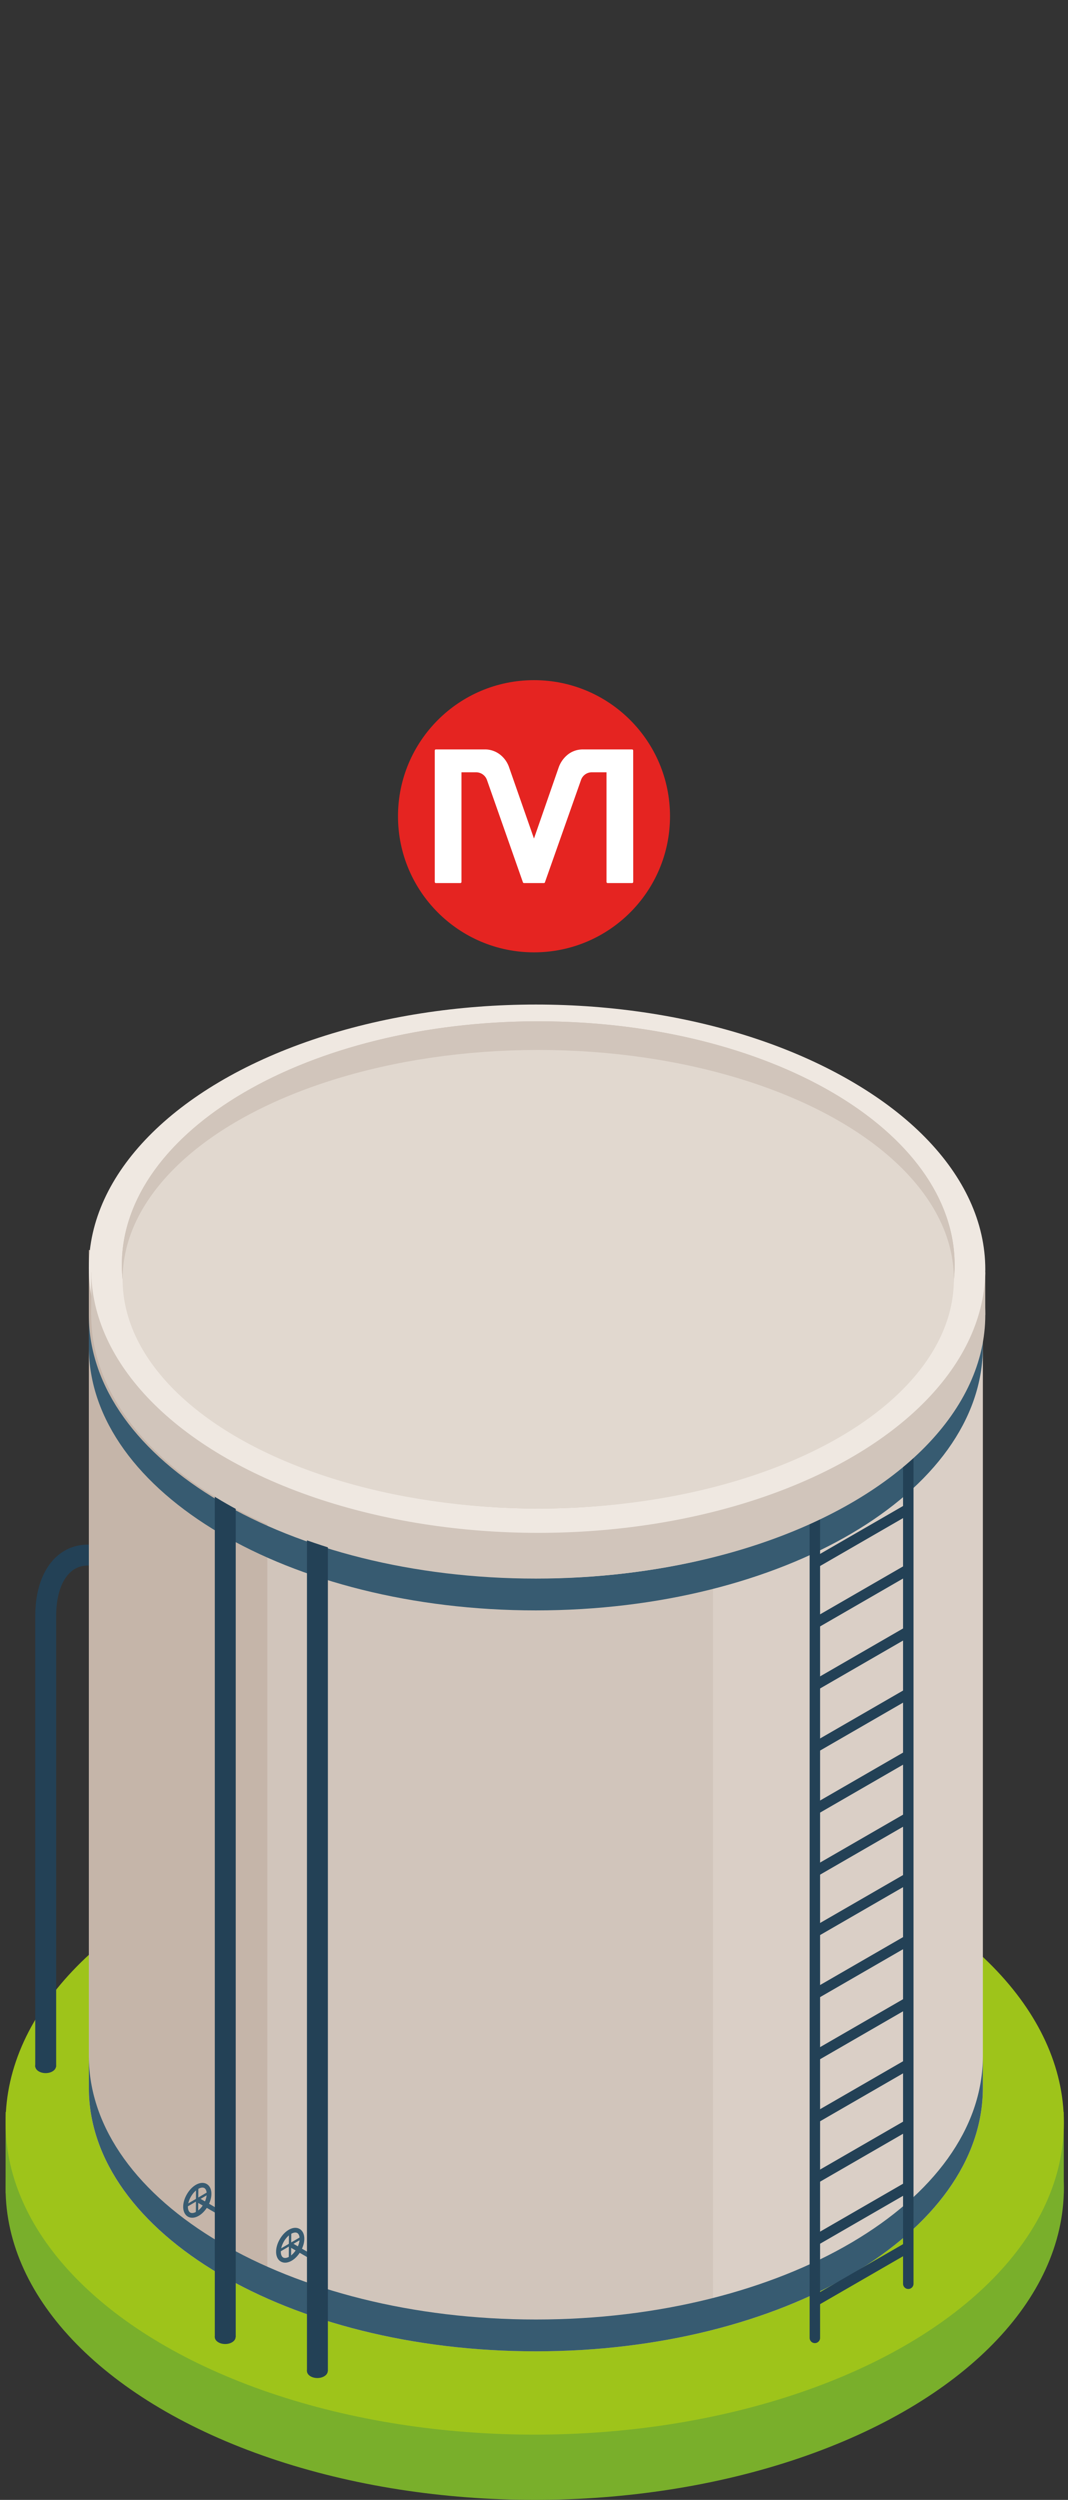 <svg xmlns="http://www.w3.org/2000/svg" viewBox="0 0 256.509 600"><rect x="0" y="0" width="256.509" height="600" fill="#333333" stroke="none"/><defs><style>.cls-1{fill:#79af2b;}.cls-2{fill:#9ec41a;}.cls-3{fill:#234156;}.cls-4{fill:#d1c5bb;}.cls-5{fill:#c5b5a9;}.cls-6,.cls-8{fill:#efe8e1;}.cls-6{opacity:0.3;}.cls-7{fill:#375b71;}.cls-9{fill:#e1d8cf;}.cls-10{fill:#2fbce7;}.cls-11{fill:#5cc4e6;opacity:0.5;}.cls-12{fill:#e52421;}.cls-13{fill:#fff;}</style></defs><g id="Capa_1" data-name="Capa 1"><rect class="cls-1" x="1.343" y="506.907" width="254.152" height="19.468"/><ellipse class="cls-1" cx="128.43" cy="525.15" rx="127.088" ry="74.85"/><ellipse class="cls-2" cx="128.43" cy="509.488" rx="127.088" ry="74.85"/><path class="cls-3" d="M13.488,496.038H8.463V387.9c0-7.4,2.566-13.125,7.04-15.708,3.846-2.222,8.627-1.909,13.461.882l28.878,16.673L55.329,394.1,26.451,377.422c-2.273-1.314-5.587-2.529-8.435-.884-2.878,1.661-4.528,5.8-4.528,11.357Z"/><ellipse class="cls-3" cx="10.961" cy="495.888" rx="2.498" ry="1.682"/><path class="cls-4" d="M21.34,300.051V501.11c0,34.921,48.066,63.23,107.358,63.23s107.357-28.309,107.357-63.23V300.051Z"/><path class="cls-5" d="M64.208,300.051H21.34V501.11c0,20.665,16.837,39.012,42.868,50.55Z"/><path class="cls-6" d="M171.259,300.051V559.165c38.115-9.707,64.8-32.042,64.8-58.055V300.051Z"/><path class="cls-7" d="M128.7,556.707c-59.292,0-107.358-28.309-107.358-63.23v7.633c0,34.921,48.066,63.23,107.358,63.23s107.357-28.309,107.357-63.23v-7.633C236.055,528.4,187.989,556.707,128.7,556.707Z"/><path class="cls-7" d="M128.7,378.88c-59.292,0-107.358-28.31-107.358-63.23v7.633c0,34.92,48.066,63.23,107.358,63.23s107.357-28.31,107.357-63.23V315.65C236.055,350.57,187.989,378.88,128.7,378.88Z"/><ellipse class="cls-8" cx="128.697" cy="304.33" rx="107.358" ry="63.23"/><ellipse class="cls-4" cx="128.697" cy="302.954" rx="91.309" ry="53.778"/><path class="cls-9" d="M128.7,254.3c48.969,0,88.927,22.706,91.2,51.217.068-.85.11-1.7.11-2.562,0-29.7-40.881-53.777-91.308-53.777s-91.31,24.077-91.31,53.777c0,.859.042,1.712.11,2.562C39.769,277.005,79.727,254.3,128.7,254.3Z"/><ellipse class="cls-10" cx="128.697" cy="305.516" rx="91.199" ry="51.217"/><path class="cls-4" d="M128.7,262.916c46.387,0,84.676,20.361,90.572,46.734a32.525,32.525,0,0,0,.626-4.134c-2.271-28.511-42.229-51.217-91.2-51.217s-88.929,22.706-91.2,51.217a32.525,32.525,0,0,0,.626,4.134C44.021,283.277,82.309,262.916,128.7,262.916Z"/><path class="cls-10" d="M128.7,356.732c46.574,0,84.971-20.544,90.572-47.082-5.9-26.373-44.185-46.734-90.572-46.734S44.021,283.277,38.124,309.65C43.725,336.188,82.122,356.732,128.7,356.732Z"/><path class="cls-11" d="M156.94,353.827c-3.085-5.556-6.365-10.992-11.077-15.34-10.225-9.435-24.516-12.31-37.054-17.377-5.088-2.057-11.441-4.41-14.818-9.008-2.209-3.008-1.452-6.273.284-9.293,2.06-3.584,4.662-6.838,5.642-10.941a13,13,0,0,0-.853-8.166c-.954-2.394-2.09-4.776-2.025-7.417.135-5.518,4.129-8.961,8.917-11.612-4.369.663-8.655,1.449-12.747,2.467-2.581,2.1-5.366,3.974-7.841,6.184a20.606,20.606,0,0,0-4.456,5.822c-.523,1-1.313,2.538-.294,3.467.941.857,2.579,1.091,3.755,1.431a19.246,19.246,0,0,1,4.875,1.949c3.087,1.919,5.293,5.808,4.246,9.48-.989,3.466-4.489,5.449-7.689,6.508-6.887,2.278-16.7,2.148-21.216-4.355a80.158,80.158,0,0,1-7.238-13.042,9.663,9.663,0,0,1-.422-1.145c-9.92,7.411-16.61,16.393-18.8,26.211a35.827,35.827,0,0,0,3.592,9.647c2.749-3.05,5.509-6.139,9.065-8.178,5.156-2.955,11.6-5.477,17.475-3.218,5.206,2,8.787,6.4,13.292,9.477,7.889,5.391,17.3,8.407,26.12,11.869,9.075,3.56,18.723,7.294,26.235,13.688a29.1,29.1,0,0,1,9.017,13.135c4.856-.447,9.582-1.125,14.152-2Z"/><path class="cls-11" d="M184.416,335.621c-3.507-4.675-5.95-10.08-9.676-14.6-1.556-1.888-3.448-4.073-5.7-5.132a23.547,23.547,0,0,0-6.366-1.583c-4.485-.707-9.714-.993-13.475-3.831-2.883-2.177-4.553-6.577-2.023-9.643,2.377-2.882,6.819-3.649,10.3-4.147,9.4-1.347,19.3.248,28.083-3.95,5.282-2.526,9.722-6.491,14.819-9.3-11.287-8.415-26.708-14.816-44.507-18.08-.978,6.355-6.7,10.615-11.12,14.733-2.443,2.277-4.555,4.775-7.329,6.68a81.529,81.529,0,0,1-8.731,4.914c-5.842,3.031-12.062,6.484-13.664,13.409-.536,2.318-.007,4.214,2.244,5.219,2.4,1.068,5.235,1.207,7.8,1.49a180.07,180.07,0,0,1,19.609,3.462c6.906,1.552,14.107,3.653,19.9,7.877a21.6,21.6,0,0,1,5.761,5.89c1.069,1.717,1.983,3.532,2.893,5.336,2.2,4.363,4.337,8.76,6.634,13.074a100.305,100.305,0,0,0,11.354-5.362A27.072,27.072,0,0,1,184.416,335.621Z"/><path class="cls-7" d="M49.893,529.545c-1.268,2.2-3.362,3.279-4.767,2.468s-1.515-3.167-.247-5.363,3.362-3.281,4.768-2.469S51.161,527.349,49.893,529.545Zm-4.037-2.331c-1,1.731-.89,3.4-.166,3.821s2.226-.324,3.226-2.055.89-3.4.167-3.822S46.856,525.482,45.856,527.214Z"/><polygon class="cls-7" points="50.176 526.581 44.791 529.736 44.506 529.249 49.891 526.093 50.176 526.581"/><polygon class="cls-7" points="47.603 531.037 47.644 524.795 47.079 524.793 47.039 531.034 47.603 531.037"/><rect class="cls-7" x="49.213" y="526.226" width="1.128" height="6.191" transform="translate(-433.519 307.773) rotate(-60)"/><path class="cls-7" d="M52.736,530.382c-.159-.092-.414.052-.569.322s-.154.563,0,.655.414-.053.57-.323S52.9,530.474,52.736,530.382Z"/><path class="cls-7" d="M72.209,540.33c-1.268,2.2-3.362,3.279-4.768,2.468s-1.514-3.167-.246-5.363,3.362-3.281,4.768-2.469S73.476,538.134,72.209,540.33ZM68.172,538c-1,1.731-.89,3.4-.166,3.822s2.226-.324,3.225-2.055.891-3.4.168-3.823S69.172,536.267,68.172,538Z"/><polygon class="cls-7" points="72.492 537.366 67.107 540.522 66.822 540.034 72.207 536.878 72.492 537.366"/><polygon class="cls-7" points="69.919 541.822 69.959 535.581 69.395 535.578 69.354 541.819 69.919 541.822"/><rect class="cls-7" x="71.529" y="537.011" width="1.128" height="6.191" transform="translate(-431.701 332.492) rotate(-60)"/><path class="cls-7" d="M75.052,541.167c-.159-.092-.414.053-.57.322s-.153.563.006.655.414-.053.57-.322S75.211,541.259,75.052,541.167Z"/><path class="cls-3" d="M218.149,549.38a1.255,1.255,0,0,1-1.257-1.256V340.217a1.257,1.257,0,0,1,2.513,0V548.124A1.255,1.255,0,0,1,218.149,549.38Z"/><path class="cls-3" d="M218.147,341.474a1.253,1.253,0,0,1-.627-.168l-15.832-9.141a1.257,1.257,0,0,1,1.257-2.177l15.832,9.141a1.257,1.257,0,0,1-.63,2.345Z"/><path class="cls-3" d="M195.711,562.372a1.256,1.256,0,0,1-1.256-1.256V353.209a1.256,1.256,0,1,1,2.512,0V561.116A1.256,1.256,0,0,1,195.711,562.372Z"/><path class="cls-3" d="M195.71,354.465a1.25,1.25,0,0,1-.627-.168l-15.832-9.141a1.256,1.256,0,1,1,1.256-2.176l15.832,9.141a1.256,1.256,0,0,1-.629,2.344Z"/><rect class="cls-3" x="193.955" y="544.488" width="26.21" height="2.513" transform="translate(-245.099 176.606) rotate(-29.995)"/><rect class="cls-3" x="193.955" y="529.985" width="26.21" height="2.513" transform="translate(-237.849 174.664) rotate(-29.995)"/><rect class="cls-3" x="193.955" y="515.093" width="26.21" height="2.513" transform="translate(-230.404 172.669) rotate(-29.995)"/><rect class="cls-3" x="193.955" y="500.591" width="26.21" height="2.513" transform="translate(-223.154 170.727) rotate(-29.995)"/><rect class="cls-3" x="193.955" y="485.699" width="26.21" height="2.513" transform="translate(-215.709 168.733) rotate(-29.995)"/><rect class="cls-3" x="193.955" y="470.798" width="26.21" height="2.513" transform="translate(-208.26 166.737) rotate(-29.995)"/><rect class="cls-3" x="193.955" y="455.906" width="26.21" height="2.513" transform="translate(-200.815 164.742) rotate(-29.995)"/><rect class="cls-3" x="193.955" y="441.403" width="26.21" height="2.513" transform="translate(-193.565 162.8) rotate(-29.995)"/><rect class="cls-3" x="193.955" y="426.511" width="26.21" height="2.513" transform="translate(-186.12 160.806) rotate(-29.995)"/><rect class="cls-3" x="193.955" y="411.62" width="26.21" height="2.513" transform="translate(-178.675 158.811) rotate(-29.995)"/><rect class="cls-3" x="193.955" y="396.718" width="26.21" height="2.513" transform="translate(-171.226 156.815) rotate(-29.995)"/><rect class="cls-3" x="193.955" y="381.827" width="26.21" height="2.513" transform="translate(-163.781 154.821) rotate(-29.995)"/><rect class="cls-3" x="193.955" y="367.324" width="26.21" height="2.513" transform="translate(-156.531 152.879) rotate(-29.995)"/><rect class="cls-3" x="193.955" y="352.432" width="26.21" height="2.513" transform="translate(-149.086 150.884) rotate(-29.995)"/><path class="cls-3" d="M56.615,560.909H51.59V356.473c0-9.339,5.561-19.864,12.659-23.964,3.552-2.05,7.1-2.262,9.974-.6,3.3,1.907,5.2,6.062,5.2,11.4v4.929l-5.025-2.05v-2.879c0-3.442-1-6.076-2.685-7.047-1.617-.935-3.582-.187-4.949.6-5.5,3.175-10.147,12.157-10.147,19.611Z"/><path class="cls-3" d="M56.586,560.909c0,.929-1.119,1.682-2.5,1.682s-2.5-.753-2.5-1.682,1.118-1.681,2.5-1.681S56.586,559.981,56.586,560.909Z"/><path class="cls-3" d="M78.75,569.07H73.725V364.633c0-9.338,5.561-19.863,12.66-23.963,3.551-2.05,7.1-2.262,9.974-.6,3.3,1.906,5.2,6.062,5.2,11.4v2.9L96.532,353.3v-1.833c0-3.441-1-6.075-2.686-7.047-1.617-.934-3.582-.186-4.949.6-5.5,3.175-10.147,12.156-10.147,19.61Z"/><ellipse class="cls-3" cx="76.223" cy="569.07" rx="2.498" ry="1.682"/><ellipse class="cls-4" cx="129.273" cy="315.58" rx="107.373" ry="63.239"/><rect class="cls-4" x="21.9" y="305.368" width="214.734" height="10.211"/><ellipse class="cls-8" cx="129.273" cy="304.665" rx="107.373" ry="63.239"/><ellipse class="cls-4" cx="129.273" cy="303.597" rx="100.011" ry="58.473"/><path class="cls-4" d="M129.273,252c53.259,0,96.778,24.343,99.825,55.034.113-1.139.186-2.283.186-3.438,0-32.294-44.776-58.473-100.011-58.473S29.262,271.3,29.262,303.6c0,1.155.073,2.3.186,3.438C32.495,276.344,76.014,252,129.273,252Z"/><ellipse class="cls-9" cx="129.273" cy="307.035" rx="99.825" ry="55.034"/></g><g id="arrow_event_critycal"><circle id="Encendido2" class="cls-12" cx="128.255" cy="195.909" r="32.665"/><path class="cls-13" d="M152.085,211.657a.274.274,0,0,1-.289.288h-5.869a.249.249,0,0,1-.177-.08.283.283,0,0,1-.08-.208v-26.3h-3.528a2.737,2.737,0,0,0-2.6,1.86l-8.659,24.536a.252.252,0,0,1-.257.192h-4.779a.288.288,0,0,1-.256-.192l-8.628-24.536a2.776,2.776,0,0,0-2.6-1.86h-3.528v26.3a.279.279,0,0,1-.08.208.283.283,0,0,1-.208.08h-5.87a.245.245,0,0,1-.176-.08.283.283,0,0,1-.08-.208v-31.5a.283.283,0,0,1,.08-.208.242.242,0,0,1,.176-.08h11.8a6.272,6.272,0,0,1,.642.032,5.945,5.945,0,0,1,3.191,1.379,6.539,6.539,0,0,1,1.972,2.918l5.966,17.063,5.933-17.063a6.9,6.9,0,0,1,2.005-2.934,5.689,5.689,0,0,1,3.191-1.363,5.955,5.955,0,0,1,.609-.032h11.8a.274.274,0,0,1,.289.288Z"/></g></svg>